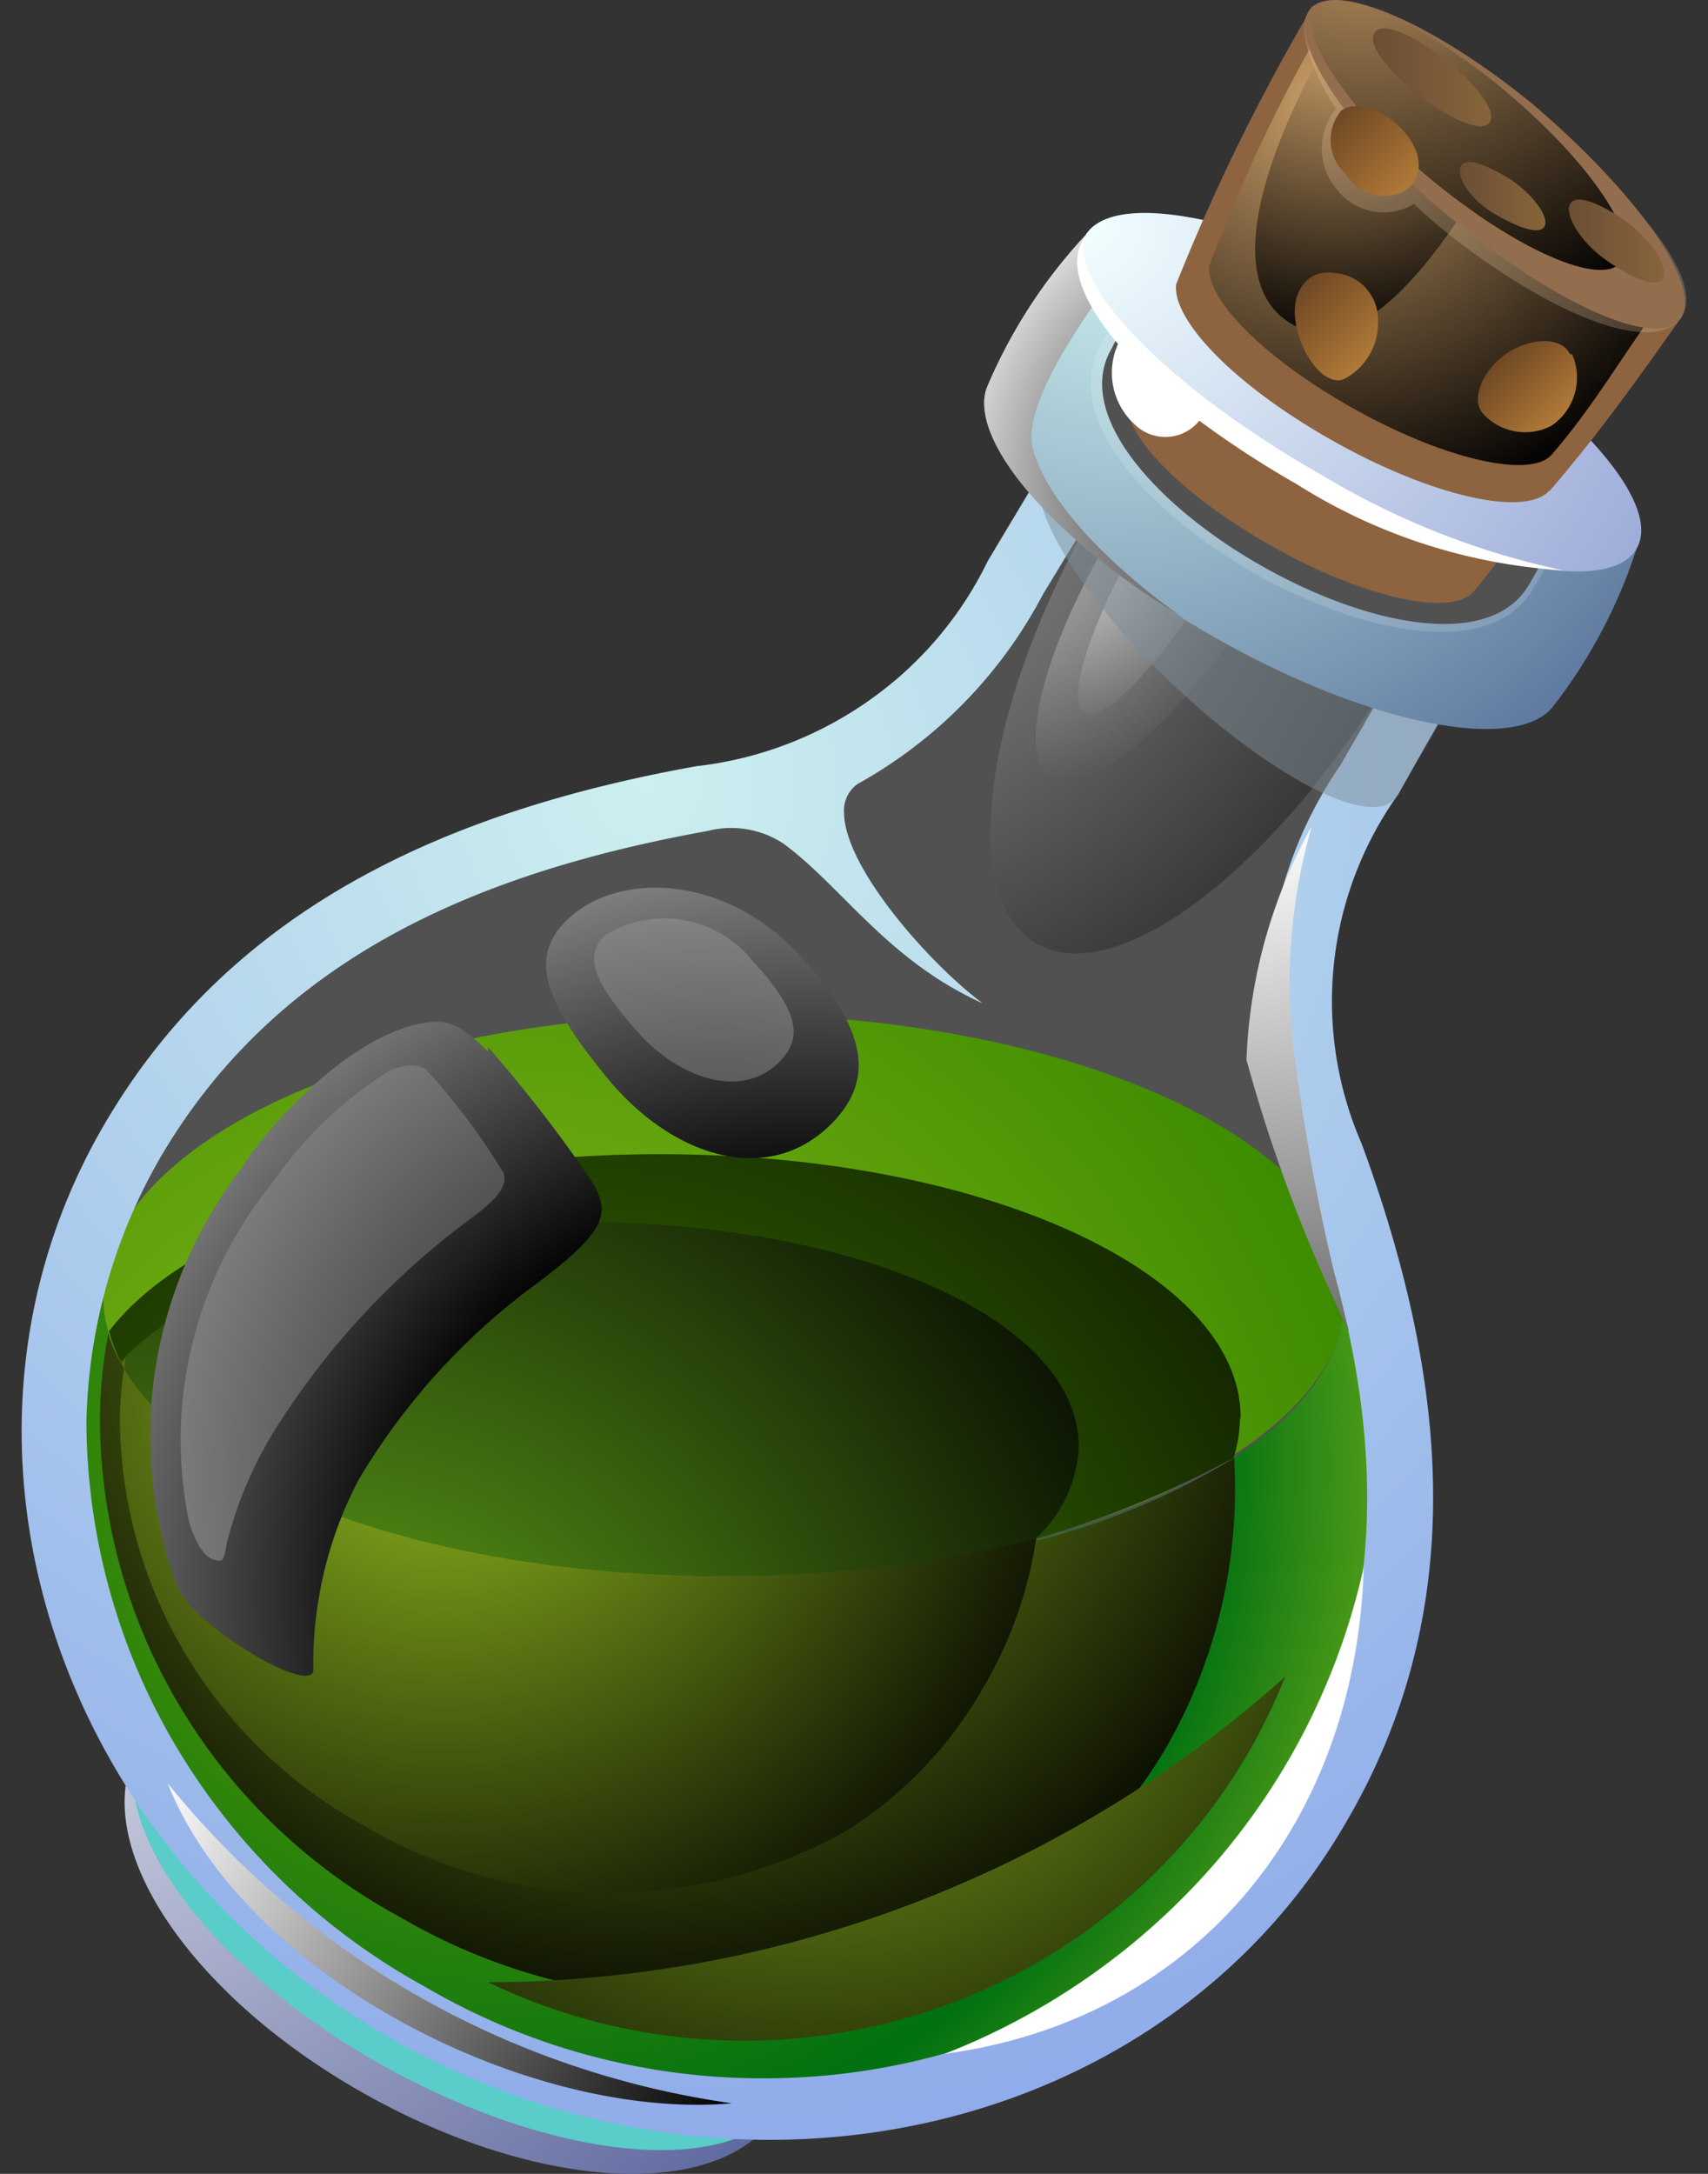 <svg xmlns="http://www.w3.org/2000/svg" width="22" height="28" fill="none" viewBox="0 0 22 28"><rect x="0" y="0" width="22" height="28" fill="#333333" stroke="none"/><path fill="url(#a)" fill-rule="evenodd" d="M7.167 22.69c2.284 1.29 3.563 3.266 2.874 4.475s-3.098 1.078-5.374-.213c-2.275-1.29-3.571-3.266-2.873-4.475.697-1.208 3.098-1.085 5.373.213" clip-rule="evenodd"/><path fill="#5ACCC9" fill-rule="evenodd" d="M10.166 27.01c-.632 1.061-2.99.865-5.283-.433-2.292-1.299-3.638-3.218-3.023-4.28 1.038 1.953 4.842 4.59 8.306 4.713" clip-rule="evenodd" style="mix-blend-mode:multiply"/><path fill="#fff" fill-rule="evenodd" d="m13.953 6.628-.598.988c-.83 1.363-.465.996-1.786 2a5.17 5.17 0 0 1-2.491.988c-2.907.515-5.573 1.634-7.11 4.239a7.07 7.07 0 0 0-.939 3.486 8.33 8.33 0 0 0 1.187 4.262 8.5 8.5 0 0 0 3.215 3.087 8.7 8.7 0 0 0 4.32 1.197 8.7 8.7 0 0 0 4.343-1.107 7.23 7.23 0 0 0 2.583-2.572c1.537-2.621 1.18-5.438.175-8.166a4.9 4.9 0 0 1-.358-2.588c.225-1.633.084-1.127.873-2.524l.573-1.004a9.2 9.2 0 0 1-2.127-.906 9.5 9.5 0 0 1-1.852-1.348z" clip-rule="evenodd" opacity="0.15"/><path fill="url(#b)" fill-rule="evenodd" d="M9.335 13.062c4.419 0 8.007 1.633 8.007 3.61s-3.613 3.633-8.007 3.633-8.007-1.633-8.007-3.609 3.555-3.634 8.007-3.634" clip-rule="evenodd"/><path fill="url(#c)" fill-rule="evenodd" d="M9.335 20.305c-4.427 0-8.007-1.633-8.007-3.609q0-.264.084-.514a7 7 0 0 0-.383 2.147 8.33 8.33 0 0 0 1.187 4.262 8.5 8.5 0 0 0 3.215 3.087 8.7 8.7 0 0 0 4.32 1.197 8.7 8.7 0 0 0 4.343-1.107 7.23 7.23 0 0 0 2.583-2.572 8.5 8.5 0 0 0 .59-6.867q.05.193.05.392c0 1.992-3.588 3.609-8.007 3.609z" clip-rule="evenodd"/><path fill="url(#d)" fill-rule="evenodd" d="M15.98 18.256c0-1.87-3.323-3.39-7.475-3.39-3.323 0-6.089.956-7.102 2.28.457 1.78 3.82 3.16 7.932 3.16 2.285.089 4.552-.44 6.553-1.528.053-.16.08-.329.083-.498z" clip-rule="evenodd" style="mix-blend-mode:screen"/><path fill="url(#e)" fill-rule="evenodd" d="M13.895 18.631c0-1.633-2.866-2.89-6.404-2.89-2.707 0-4.983.751-5.955 1.82.83 1.577 4.012 2.744 7.774 2.744 1.356.01 2.707-.152 4.02-.481a1.7 1.7 0 0 0 .565-1.193" clip-rule="evenodd" style="mix-blend-mode:screen"/><path fill="url(#f)" fill-rule="evenodd" d="M9.335 20.305c-3.762 0-6.919-1.167-7.774-2.743a1.7 1.7 0 0 1-.166-.384 6 6 0 0 0-.108 1.086 7.26 7.26 0 0 0 1.04 3.731 7.4 7.4 0 0 0 2.822 2.695 7.64 7.64 0 0 0 3.789 1.051 7.64 7.64 0 0 0 3.81-.969 6.4 6.4 0 0 0 2.268-2.254 6.7 6.7 0 0 0 .88-3.74 9.1 9.1 0 0 1-2.558 1.07c-1.313.33-2.664.492-4.02.482z" clip-rule="evenodd" style="mix-blend-mode:screen"/><path fill="url(#g)" fill-rule="evenodd" d="M9.335 20.305c-3.762 0-6.918-1.167-7.774-2.743l.05-.058v-.106.155a4.3 4.3 0 0 0-.067.735 5.96 5.96 0 0 0 .858 3.037 6.1 6.1 0 0 0 2.299 2.198 6.21 6.21 0 0 0 6.188.065 5.2 5.2 0 0 0 1.768-1.837 5.3 5.3 0 0 0 .69-1.936 16 16 0 0 1-4.02.482z" clip-rule="evenodd" style="mix-blend-mode:screen"/><path fill="url(#h)" fill-rule="evenodd" d="m18.006 10.237.681-1.209-.423-.049-.432-.106-.565.98a5.4 5.4 0 0 0-.515 5.194c.988 2.71 1.354 5.503-.174 8.092a7.1 7.1 0 0 1-2.542 2.54 8.6 8.6 0 0 1-4.294 1.09 8.6 8.6 0 0 1-4.269-1.18 8.45 8.45 0 0 1-3.178-3.05 8.26 8.26 0 0 1-1.182-4.21 7.1 7.1 0 0 1 .963-3.438c1.528-2.596 4.153-3.666 7.043-4.189a1.22 1.22 0 0 1 .972.164c.764.563 1.337 1.502 2.566 2.057-.706-.53-1.777-1.755-1.785-2.45a.42.42 0 0 1 .174-.375 5.97 5.97 0 0 0 2.392-2.45l.59-.971c-.117-.107-.216-.213-.316-.319a4 4 0 0 1-.274-.327l-.714 1.193a4.7 4.7 0 0 1-1.53 1.798 4.8 4.8 0 0 1-2.224.847c-3.181.572-5.98 1.805-7.617 4.598-2.358 4.017-.706 9.3 3.705 11.8 4.41 2.498 9.892 1.273 12.25-2.744 1.662-2.793 1.33-5.79.233-8.787a4.59 4.59 0 0 1 .465-4.5" clip-rule="evenodd"/><path fill="url(#i)" fill-rule="evenodd" d="M16.893 10.653a7.3 7.3 0 0 0-.2 3.087q.232 1.723.682 3.405a20 20 0 0 1-1.32-3.495 6.7 6.7 0 0 1 .83-2.988z" clip-rule="evenodd" style="mix-blend-mode:screen"/><path fill="url(#j)" fill-rule="evenodd" d="M16.088 7.501 17.99 8.58c-1.512 2.573-3.588 4.173-4.635 3.577s-.681-3.168.83-5.716l1.903 1.086z" clip-rule="evenodd" opacity="0.5" style="mix-blend-mode:screen"/><path fill="url(#k)" fill-rule="evenodd" d="m15.415 7.044.872.564c-1.03 1.633-2.268 2.719-2.75 2.408-.481-.31-.05-1.853.997-3.486l.88.555z" clip-rule="evenodd" opacity="0.5" style="mix-blend-mode:screen"/><path fill="url(#l)" fill-rule="evenodd" d="M6.287 13.544c-.191-.18-.415-.4-.673-.384-.93.041-2.043 1.176-2.492 1.87A5.7 5.7 0 0 0 2 17.64a5.6 5.6 0 0 0 .292 2.82c.224.49 1.71 1.38 1.744 1.054a5.1 5.1 0 0 1 .581-2.45 8.5 8.5 0 0 1 2.318-2.548c.905-.685.963-.914.623-1.396a18 18 0 0 0-1.271-1.633zm4.012-1.241c.946 1.029.896 1.633.465 2.115-.83.906-2.102.49-2.94-.531-.84-1.02-.989-1.552-.549-2.009.656-.678 2.077-.612 3.024.425" clip-rule="evenodd" style="mix-blend-mode:screen"/><path fill="url(#m)" fill-rule="evenodd" d="M9.7 12.385a1.45 1.45 0 0 0-1.91-.335c-.266.261-.15.588.399 1.216.548.63 1.379.915 1.869.392.257-.277.265-.596-.357-1.274m-4.219 1.388c-.108-.066-.232-.066-.432 0a5.1 5.1 0 0 0-1.528 1.445 5.3 5.3 0 0 0-1.04 2.07 5.2 5.2 0 0 0-.048 2.307c.042.155.158.44.307.49.15.049.142 0 .183-.22a5.2 5.2 0 0 1 .631-1.47 10 10 0 0 1 2.559-2.736c.34-.253.415-.408.373-.547a8.3 8.3 0 0 0-1.005-1.34" clip-rule="evenodd" style="mix-blend-mode:screen"/><path fill="url(#n)" fill-rule="evenodd" d="m15.232 7.044.457.302c-.706 1.176-1.479 1.993-1.728 1.83s.125-1.258.83-2.45l.45.302z" clip-rule="evenodd" opacity="0.5" style="mix-blend-mode:screen"/><path fill="#7F8E99" fill-rule="evenodd" d="M17.99 10.253c-.258.433-1.479-.155-2.741-1.306s-2.077-2.45-1.82-2.875a8.2 8.2 0 0 0 2.368 1.92 8.2 8.2 0 0 0 2.898 1.06l-.714 1.218z" clip-rule="evenodd" opacity="0.5" style="mix-blend-mode:multiply"/><path fill="url(#o)" fill-rule="evenodd" d="M19.983 9.126c-.515.572-2.392.188-4.319-.906s-3.198-2.507-2.957-3.217a6.7 6.7 0 0 1 1.271-1.968l3.555 2.008 3.546 2.026a6.6 6.6 0 0 1-1.096 2.057m-.042-2.172-2.64-1.51-2.659-1.503q-.183.261-.323.547c-.997 1.707 4.368 4.753 5.373 3.046q.17-.278.29-.58z" clip-rule="evenodd"/><path fill="#fff" fill-rule="evenodd" d="M19.742 7.591q.2-.329.34-.686L17.35 5.354l-2.74-1.552q-.243.295-.424.629c-1.072 1.837 4.476 4.981 5.556 3.16" clip-rule="evenodd" opacity="0.15"/><path fill="#8E633F" fill-rule="evenodd" d="M18.978 7.624c-.29.326-1.429.073-2.608-.596-1.18-.67-1.927-1.454-1.844-1.878q.21-.597.498-1.16l4.685 2.654c-.266.384-.523.735-.731.98" clip-rule="evenodd"/><path fill="url(#p)" fill-rule="evenodd" d="M9.426 27.091c-2.608.229-6.279-1.633-7.267-4.123a11.4 11.4 0 0 0 7.267 4.123" clip-rule="evenodd" style="mix-blend-mode:screen"/><path fill="#fff" fill-rule="evenodd" d="M12.167 26.454a8.9 8.9 0 0 0 3.497-2.472 8.7 8.7 0 0 0 1.902-3.8c-.1 3.34-2.193 5.84-5.399 6.272" clip-rule="evenodd"/><path fill="url(#q)" fill-rule="evenodd" d="M13.297 5.754c-.125-.629.83-1.903 1.22-2.41l-.54-.31a6.7 6.7 0 0 0-1.27 1.969c-.224.67.83 1.919 2.542 2.964-.79-.555-1.761-1.437-1.952-2.213" clip-rule="evenodd" style="mix-blend-mode:screen"/><path fill="url(#r)" fill-rule="evenodd" d="M18.189 3.925c1.943 1.118 3.256 2.523 2.89 3.144-.365.62-2.25.22-4.21-.899s-3.256-2.515-2.891-3.135c.365-.621 2.25-.22 4.21.89" clip-rule="evenodd"/><path fill="#fff" fill-rule="evenodd" d="M20.132 7.346a7.25 7.25 0 0 1-3.43-1.11q-.652-.372-1.254-.817a.56.56 0 0 1-.404.208.56.56 0 0 1-.427-.159.9.9 0 0 1-.216-1.037c-.456-.539-.64-1.02-.456-1.331a.15.15 0 0 1 .041-.057c-.24.62 1.096 1.976 3.057 3.086a10.1 10.1 0 0 0 3.09 1.217" clip-rule="evenodd"/><path fill="#8E633F" fill-rule="evenodd" d="M19.958 6.317c-.307.351-1.528.074-2.8-.645-1.27-.718-2.059-1.551-2.009-2.009A26 26 0 0 1 16.909.08l4.752 4c-.574.817-1.097 1.544-1.703 2.246z" clip-rule="evenodd"/><path fill="url(#s)" fill-rule="evenodd" d="M19.983 5.86c-.282.31-1.404.049-2.575-.612-1.17-.662-1.902-1.43-1.827-1.838A21 21 0 0 1 17.093.234l4.327 3.634c-.515.694-.889 1.363-1.437 1.992" clip-rule="evenodd" style="mix-blend-mode:screen"/><path fill="url(#t)" fill-rule="evenodd" d="M19.16 2.226c-.963 1.633-1.885 2.45-2.624 1.878-.74-.571-.29-2.106.673-3.748z" clip-rule="evenodd" style="mix-blend-mode:screen"/><path fill="url(#u)" fill-rule="evenodd" d="M17.192 3.516a.6.6 0 0 1 .4.194.6.6 0 0 1 .157.41.8.8 0 0 1-.11.45.8.8 0 0 1-.339.318c-.257.082-.556-.343-.614-.751-.059-.408.182-.678.506-.62" clip-rule="evenodd"/><path fill="url(#v)" fill-rule="evenodd" d="M20.249 4.562a.75.75 0 0 1-.266.922.734.734 0 0 1-.88-.155c-.167-.188 0-.563.29-.767s.706-.245.83 0z" clip-rule="evenodd"/><path fill="#EDCAA6" fill-rule="evenodd" d="M19.659 1.418C18.305.38 17.1-.281 16.852.152c-.133.22 0 .694.357 1.25a.81.81 0 0 0 .016 1.045.76.76 0 0 0 .988.18q.24.228.5.432c1.42 1.094 2.632 1.503 2.948 1.02.315-.48-.64-1.632-2.002-2.661" clip-rule="evenodd" opacity="0.25" style="mix-blend-mode:screen"/><path fill="#936E4E" fill-rule="evenodd" d="M19.717 1.32c1.329 1.127 2.193 2.319 1.944 2.76s-1.529-.106-2.866-1.184-2.2-2.311-1.943-2.744 1.536.09 2.865 1.168" clip-rule="evenodd"/><path fill="url(#w)" fill-rule="evenodd" d="M19.302 1.1c1.088.89 1.81 1.894 1.595 2.253s-1.28-.09-2.368-.964C17.441 1.516 16.72.487 16.927.128s1.27.081 2.375.971" clip-rule="evenodd" style="mix-blend-mode:screen"/><path fill="url(#x)" fill-rule="evenodd" d="M18.58.748c.415.31.689.662.614.817s-.474 0-.889-.319C17.89.928 17.615.593 17.7.43c.083-.164.473 0 .88.31z" clip-rule="evenodd"/><path fill="url(#y)" fill-rule="evenodd" d="M19.476 2.324c.3.212.482.482.416.596-.067.115-.366 0-.665-.18-.299-.179-.482-.481-.407-.604.075-.122.357 0 .656.188" clip-rule="evenodd"/><path fill="url(#z)" fill-rule="evenodd" d="M20.963 2.863c.332.261.532.58.457.719s-.407 0-.74-.237c-.332-.237-.531-.58-.456-.719s.407 0 .739.237" clip-rule="evenodd"/><path fill="url(#A)" fill-rule="evenodd" d="M18.114 2.447a.57.57 0 0 1-.78-.204.593.593 0 0 1-.059-.817c.2-.155.59 0 .83.294.242.294.208.58 0 .727z" clip-rule="evenodd"/><path fill="url(#B)" fill-rule="evenodd" d="M16.553 21.596a7.3 7.3 0 0 1-1.68 2.533 7.5 7.5 0 0 1-2.573 1.654 7.6 7.6 0 0 1-6.013-.251 15.46 15.46 0 0 0 10.266-3.936" clip-rule="evenodd" style="mix-blend-mode:screen"/><defs><radialGradient id="a" cx="0" cy="0" r="1" gradientTransform="matrix(14.352 0 0 14.111 -.897 18.321)" gradientUnits="userSpaceOnUse"><stop stop-color="#fff"/><stop offset="1" stop-color="#5E689E"/></radialGradient><radialGradient id="b" cx="0" cy="0" r="1" gradientTransform="matrix(11.703 0 0 11.506 6.411 20.91)" gradientUnits="userSpaceOnUse"><stop stop-color="#95C11F"/><stop offset="1" stop-color="#3D8C00"/></radialGradient><radialGradient id="c" cx="0" cy="0" r="1" gradientTransform="matrix(14.958 0 0 14.707 6.528 18.909)" gradientUnits="userSpaceOnUse"><stop stop-color="#79A600"/><stop offset="0.61" stop-color="#007011"/><stop offset="0.89" stop-color="#95C11F"/></radialGradient><radialGradient id="d" cx="0" cy="0" r="1" gradientTransform="matrix(14.045 0 0 13.809 7.217 22.388)" gradientUnits="userSpaceOnUse"><stop stop-color="#468A00"/><stop offset="1"/></radialGradient><radialGradient id="e" cx="0" cy="0" r="1" gradientTransform="matrix(12.201 0 0 11.996 4.277 22.886)" gradientUnits="userSpaceOnUse"><stop stop-color="#64AA19"/><stop offset="1"/></radialGradient><radialGradient id="f" cx="0" cy="0" r="1" gradientTransform="matrix(9.975 0 0 9.807 8.098 16.892)" gradientUnits="userSpaceOnUse"><stop stop-color="#95C11F"/><stop offset="1"/></radialGradient><radialGradient id="g" cx="0" cy="0" r="1" gradientTransform="matrix(9.161 0 0 9.007 5.706 17.741)" gradientUnits="userSpaceOnUse"><stop stop-color="#95C11F"/><stop offset="1"/></radialGradient><radialGradient id="h" cx="0" cy="0" r="1" gradientTransform="matrix(32.45 0 0 31.904 8.305 10.147)" gradientUnits="userSpaceOnUse"><stop stop-color="#CCF0EF"/><stop offset="1" stop-color="#5E73E6"/></radialGradient><radialGradient id="j" cx="0" cy="0" r="1" gradientTransform="matrix(9.626 0 0 9.464 9.925 5.574)" gradientUnits="userSpaceOnUse"><stop stop-color="#fff"/><stop offset="1"/></radialGradient><radialGradient id="k" cx="0" cy="0" r="1" gradientTransform="matrix(5.174 0 0 5.087 12.99 6.832)" gradientUnits="userSpaceOnUse"><stop stop-color="#fff"/><stop offset="1"/></radialGradient><radialGradient id="l" cx="0" cy="0" r="1" gradientTransform="matrix(13.92 0 0 13.686 10.357 20.518)" gradientUnits="userSpaceOnUse"><stop offset="0.37"/><stop offset="1" stop-color="#fff"/></radialGradient><radialGradient id="m" cx="0" cy="0" r="1" gradientTransform="matrix(14.244 0 0 14.005 9.202 18.999)" gradientUnits="userSpaceOnUse"><stop/><stop offset="1" stop-color="#fff"/></radialGradient><radialGradient id="n" cx="0" cy="0" r="1" gradientTransform="matrix(3.721 0 0 3.658 13.862 7.256)" gradientUnits="userSpaceOnUse"><stop stop-color="#fff"/><stop offset="1"/></radialGradient><radialGradient id="o" cx="0" cy="0" r="1" gradientTransform="matrix(11.437 0 0 11.244 14.402 3.01)" gradientUnits="userSpaceOnUse"><stop stop-color="#CCF0EF"/><stop offset="1" stop-color="#364E82"/></radialGradient><radialGradient id="q" cx="0" cy="0" r="1" gradientTransform="matrix(4.46 0 0 4.385 16.179 6.154)" gradientUnits="userSpaceOnUse"><stop/><stop offset="1" stop-color="#fff"/></radialGradient><radialGradient id="r" cx="0" cy="0" r="1" gradientTransform="matrix(13.331 0 0 13.106 14.011 2.888)" gradientUnits="userSpaceOnUse"><stop stop-color="#F2FFFF"/><stop offset="1" stop-color="#6A79C2"/></radialGradient><radialGradient id="s" cx="0" cy="0" r="1" gradientTransform="matrix(5.606 0 0 5.512 17.068 1.254)" gradientUnits="userSpaceOnUse"><stop stop-color="#CA9E67"/><stop offset="1"/></radialGradient><radialGradient id="t" cx="0" cy="0" r="1" gradientTransform="matrix(4.095 0 0 4.026 17.2 .528)" gradientUnits="userSpaceOnUse"><stop stop-color="#CA9E67"/><stop offset="1"/></radialGradient><radialGradient id="w" cx="0" cy="0" r="1" gradientTransform="matrix(6.03 0 0 5.928 17.608 -1.383)" gradientUnits="userSpaceOnUse"><stop stop-color="#CA9E67"/><stop offset="1"/></radialGradient><radialGradient id="B" cx="0" cy="0" r="1" gradientTransform="matrix(9.867 0 0 9.701 10.398 19.897)" gradientUnits="userSpaceOnUse"><stop stop-color="#95C11F"/><stop offset="1"/></radialGradient><linearGradient id="i" x1="16.245" x2="17.941" y1="10.653" y2="22.225" gradientUnits="userSpaceOnUse"><stop stop-color="#fff"/><stop offset="1"/></linearGradient><linearGradient id="p" x1="1.794" x2="9.119" y1="23.327" y2="27.78" gradientUnits="userSpaceOnUse"><stop stop-color="#fff"/><stop offset="1"/></linearGradient><linearGradient id="u" x1="17.657" x2="16.759" y1="4.611" y2="3.689" gradientUnits="userSpaceOnUse"><stop stop-color="#B07A38"/><stop offset="1" stop-color="#704824"/></linearGradient><linearGradient id="v" x1="20.116" x2="19.348" y1="5.37" y2="4.589" gradientUnits="userSpaceOnUse"><stop stop-color="#B07A38"/><stop offset="1" stop-color="#704824"/></linearGradient><linearGradient id="x" x1="17.682" x2="19.202" y1="0.985" y2="0.985" gradientUnits="userSpaceOnUse"><stop stop-color="#6B4E35"/><stop offset="1" stop-color="#87643A"/></linearGradient><linearGradient id="y" x1="18.803" x2="19.9" y1="2.528" y2="2.528" gradientUnits="userSpaceOnUse"><stop stop-color="#6B4E35"/><stop offset="1" stop-color="#87643A"/></linearGradient><linearGradient id="z" x1="20.199" x2="21.428" y1="3.108" y2="3.108" gradientUnits="userSpaceOnUse"><stop stop-color="#6B4E35"/><stop offset="1" stop-color="#87643A"/></linearGradient><linearGradient id="A" x1="18.164" x2="17.233" y1="2.422" y2="1.475" gradientUnits="userSpaceOnUse"><stop stop-color="#B07A38"/><stop offset="1" stop-color="#704824"/></linearGradient></defs></svg>